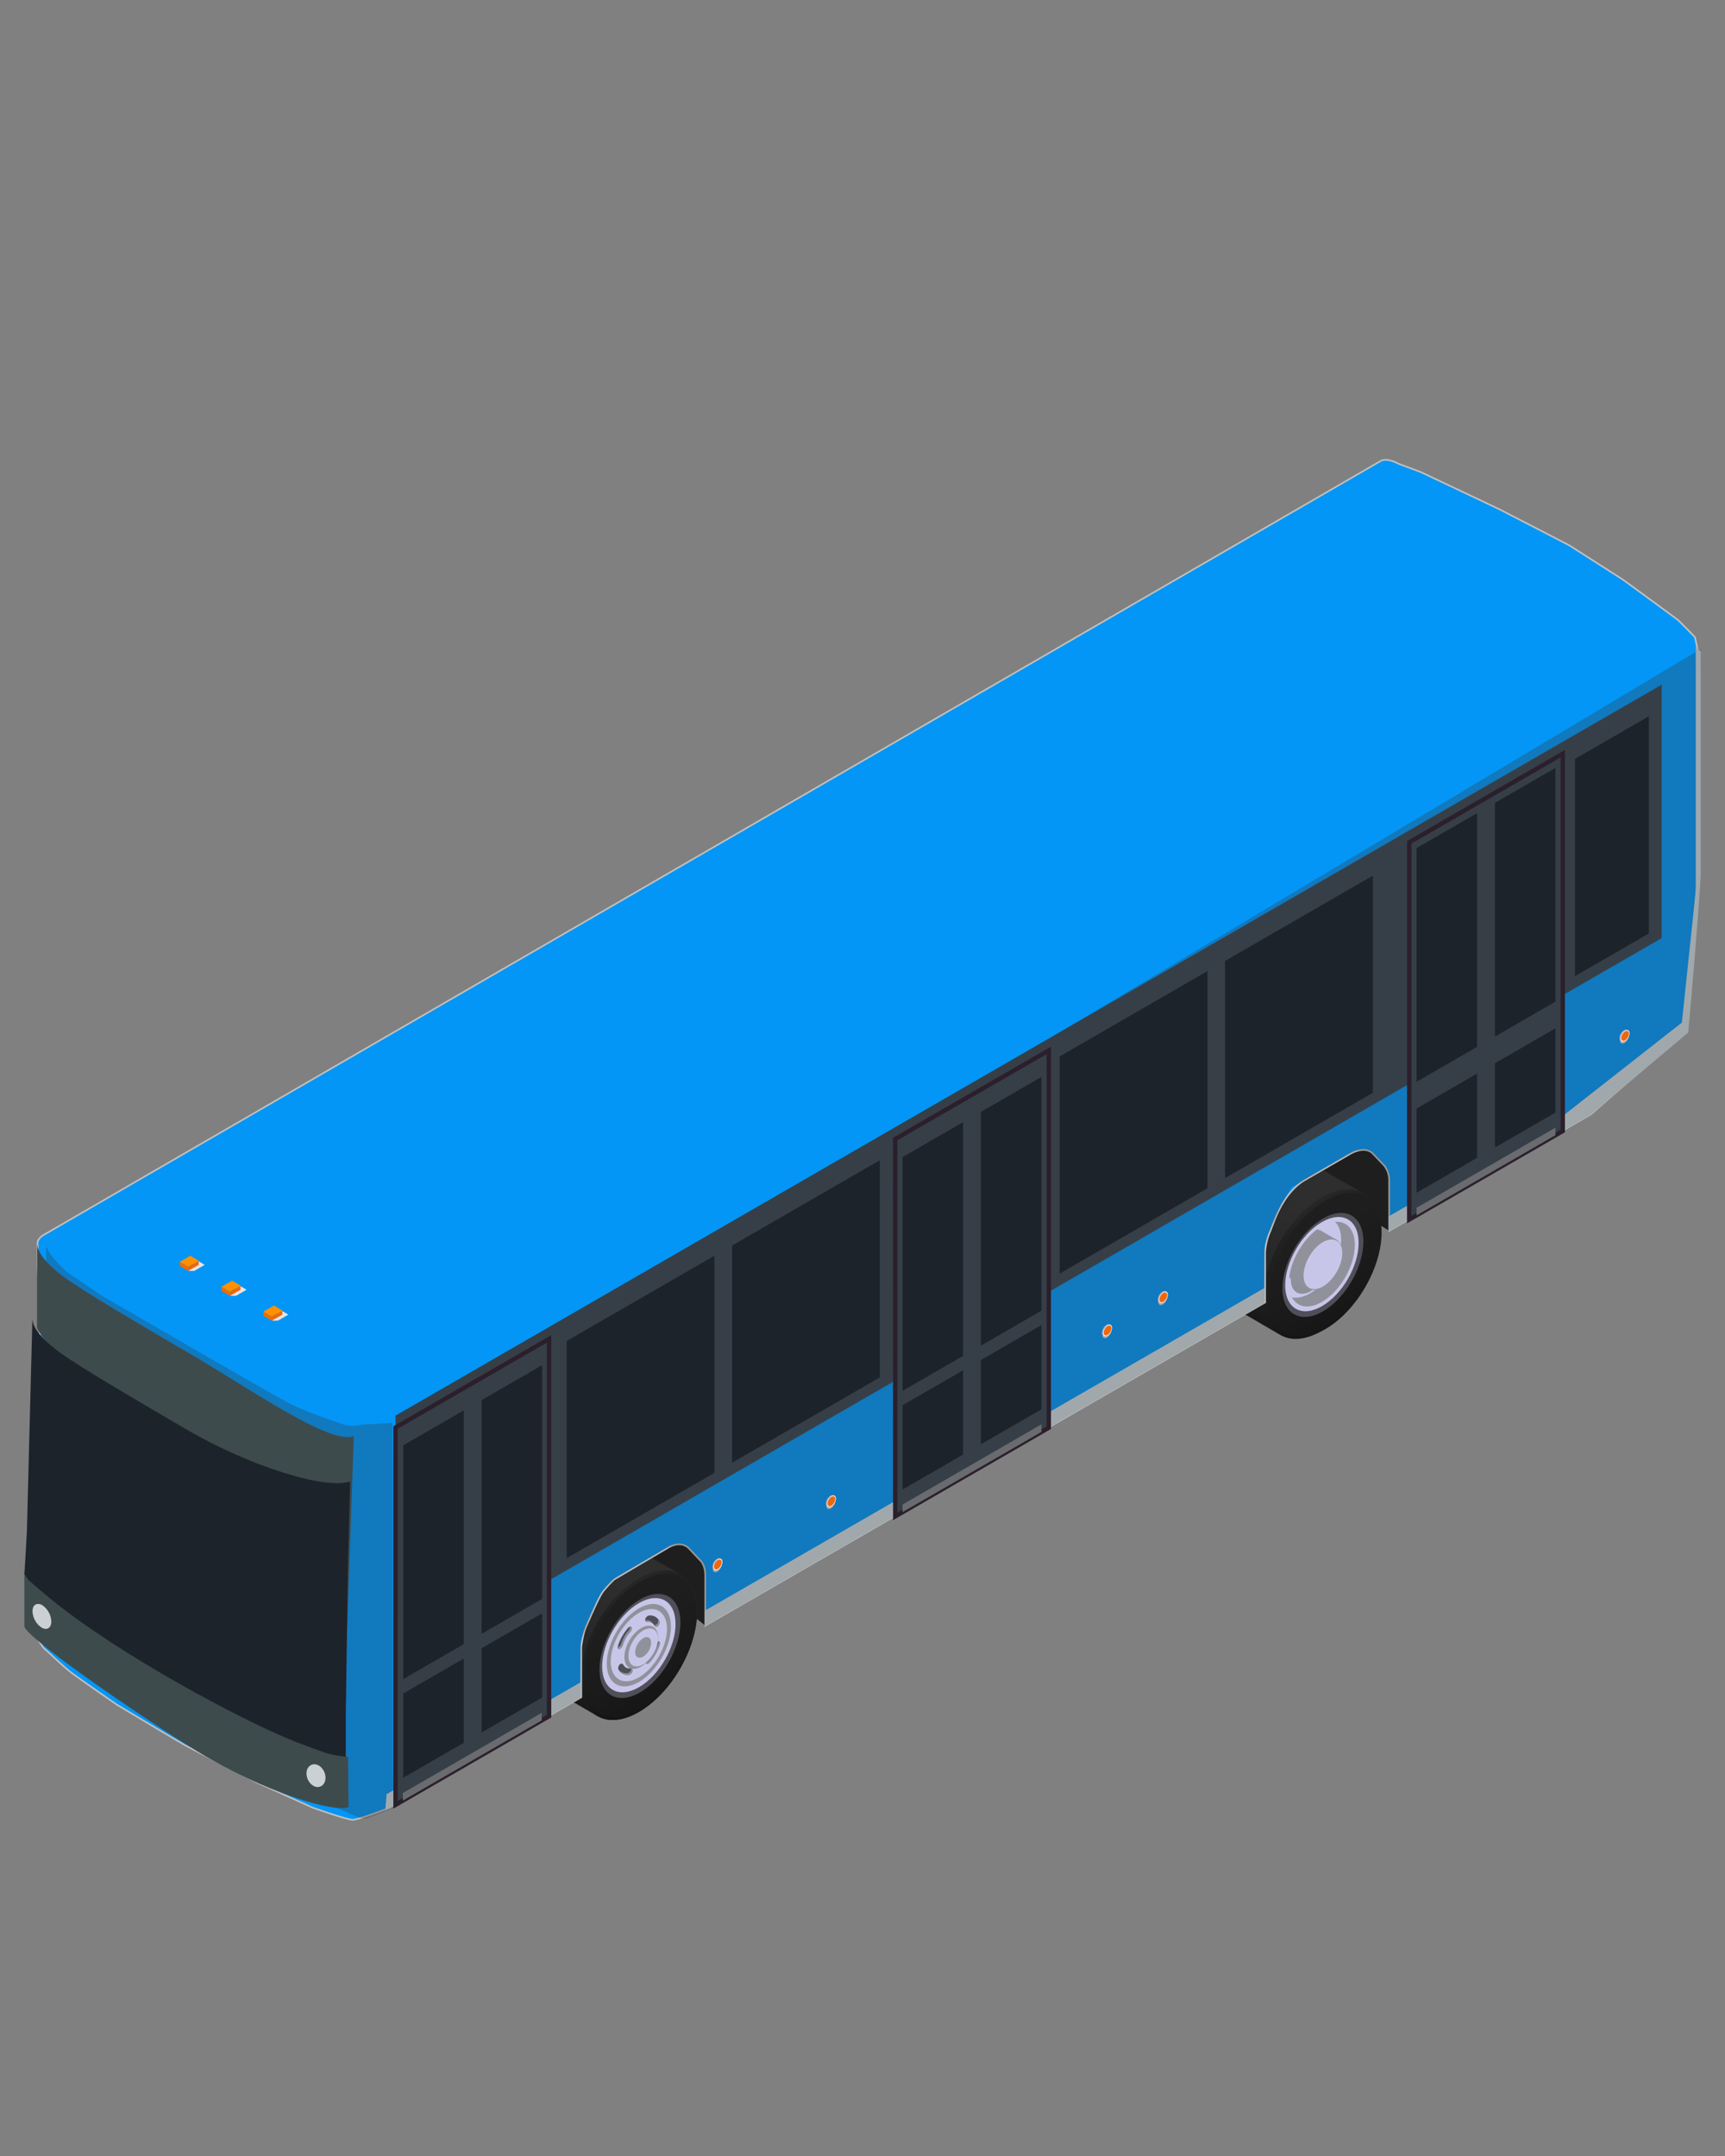 <svg xmlns="http://www.w3.org/2000/svg" xmlns:xlink="http://www.w3.org/1999/xlink"
    viewBox="0 0 1080 1350">
    <rect x="0" y="0" width="1080" height="1350" fill="#808080" stroke="none"/>
    <defs>
        <style>
            .cls-1{isolation:isolate;}.cls-2{fill:#1e1e1e;}.cls-3{fill:url(#linear-gradient);}.cls-4{fill:url(#linear-gradient-2);}.cls-5{fill:url(#linear-gradient-3);}.cls-6{fill:#504f59;}.cls-7{fill:#c8c6e8;}.cls-8{fill:#90919a;}.cls-9{fill:#8e8f98;}.cls-10{fill:url(#linear-gradient-4);}.cls-11{fill:#2d2c38;}.cls-12{fill:url(#linear-gradient-5);}.cls-13{fill:url(#linear-gradient-6);}.cls-14{fill:#0396F6;stroke:#c3c1c0;stroke-miterlimit:10;}.cls-15{fill:#353535;opacity:0.29;}.cls-16{fill:#3d4b4d;}.cls-17{fill:#cbd0d3;}.cls-18{fill:#1d232a;}.cls-19{fill:#a1a8ac;}.cls-20{fill:#363f47;}.cls-21{fill:#2b1f2c;}.cls-22{fill:#696b6f;}.cls-23{fill:#999ebf;}.cls-24{fill:#f8eee8;}.cls-25{fill:#ed670e;}.cls-26{fill:#e9e4e0;mix-blend-mode:multiply;}.cls-27{fill:#ed6d00;}.cls-28{fill:#fd9101;}</style>
        <linearGradient id="linear-gradient" x1="300.64" y1="823.06" x2="249.23" y2="734.01"
            gradientTransform="matrix(-1, 0, 0, 1, 1080, 0)" gradientUnits="userSpaceOnUse">
            <stop offset="0" stop-color="#181818" />
            <stop offset="0.27" stop-color="#262626" />
            <stop offset="0.77" stop-color="#2e2e2e" />
        </linearGradient>
        <linearGradient id="linear-gradient-2" x1="234.29" y1="822.93" x2="270.53" y2="760.16"
            gradientTransform="matrix(-0.5, -0.86, -0.86, 0.5, 1638.32, 609.96)"
            gradientUnits="userSpaceOnUse">
            <stop offset="0" stop-color="#141414" />
            <stop offset="0.44" stop-color="#1e1e1e" />
            <stop offset="0.78" stop-color="#202020" />
            <stop offset="0.98" stop-color="#292929" />
            <stop offset="1" stop-color="#2a2a2a" />
        </linearGradient>
        <linearGradient id="linear-gradient-3" x1="232.7" y1="822.11" x2="267.57" y2="761.73"
            gradientTransform="matrix(-1, 0, 0, 1, 1080, 0)" gradientUnits="userSpaceOnUse">
            <stop offset="0" stop-color="#161616" />
            <stop offset="0.3" stop-color="#1a1a1a" />
            <stop offset="0.79" stop-color="#1e1e1e" />
            <stop offset="0.8" stop-color="#1e1e1e" />
        </linearGradient>
        <linearGradient id="linear-gradient-4" x1="725.63" y1="1063.18" x2="674.22" y2="974.14"
            xlink:href="#linear-gradient" />
        <linearGradient id="linear-gradient-5" x1="661.89" y1="1061.54" x2="698.13" y2="998.77"
            gradientTransform="matrix(-0.5, -0.86, -0.86, 0.5, 1632.52, 1097.31)"
            xlink:href="#linear-gradient-2" />
        <linearGradient id="linear-gradient-6" x1="661.69" y1="1060.73" x2="696.56" y2="1000.35"
            xlink:href="#linear-gradient-3" />
    </defs>
    <g class="cls-1">
        <g id="Capa_1" data-name="Capa 1">
            <polygon class="cls-2"
                points="869.78 770.69 837.54 750.89 715.11 826.44 441.59 1017.9 412.61 994.96 301.88 1067.16 337.39 881.22 906.19 593.71 869.78 770.69" />
            <path class="cls-3"
                d="M768.6,799.59c0-23.11,16.32-51.27,36.46-62.9,10.65-6.15,20.24-6.44,26.9-1.94l22.8,13.2-15.44,25.17a85.74,85.74,0,0,1-24.7,40.28L801,835.55l-20-11.68a16.86,16.86,0,0,1-3.63-2.11h0C771.91,817.6,768.6,810,768.6,799.59Z" />
            <ellipse class="cls-4" cx="827.59" cy="791.54" rx="51.41" ry="29.68"
                transform="translate(-273.43 1106.51) rotate(-59.69)" />
            <path class="cls-5"
                d="M794.78,812.18c0,22.23,15.71,31.19,35.09,20S865,793.9,865,771.67s-15.71-31.19-35.08-20S794.78,790,794.78,812.18Z" />
            <path class="cls-6"
                d="M802.93,806.68c0,16.06,11.34,22.52,25.34,14.44s25.33-27.64,25.33-43.7S842.26,754.9,828.27,763,802.93,790.62,802.93,806.68Z" />
            <path class="cls-7"
                d="M804.63,804.8c0,14.55,10.28,20.41,23,13.09s23-25,23-39.6-10.28-20.41-23-13.09S804.63,790.25,804.63,804.8Z" />
            <path class="cls-7"
                d="M806.94,803.47c0,13.08,9.25,18.35,20.65,11.77s20.65-22.53,20.65-35.62-9.24-18.36-20.65-11.77a30.7,30.7,0,0,0-3.07,2c-8.9,6.66-15.95,18.78-17.33,29.77A29.28,29.28,0,0,0,806.94,803.47Z" />
            <path class="cls-8"
                d="M820.14,809.91c10.79-6.22,19.55-21.32,19.55-33.71,0-5-1.44-8.81-3.85-11.15,7.3-.56,12.4,4.85,12.4,14.57,0,13.09-9.24,29-20.65,35.62-8.31,4.8-15.47,3.29-18.74-2.93C812,813.06,815.93,812.34,820.14,809.91Z" />
            <path class="cls-9"
                d="M808.15,801.16c0,8,5.67,11.26,12.67,7.23s12.66-13.83,12.66-21.86-5.67-11.26-12.66-7.22S808.15,793.13,808.15,801.16Z" />
            <path class="cls-8"
                d="M807.19,799.65c2.17,3.15,6.29,3.75,11,1,7-4,12.67-13.83,12.67-21.86,0-5.39-2.56-8.62-6.36-8.93C815.62,776.54,808.57,788.66,807.19,799.65Z" />
            <polygon class="cls-8"
                points="827.59 770.94 837.09 776.45 818.37 806.83 809 801.42 815.4 786.14 827.59 770.94" />
            <path class="cls-8"
                d="M814.92,798.86c0,8,5.67,11.26,12.67,7.22s12.67-13.82,12.67-21.85S834.59,773,827.59,777,814.92,790.83,814.92,798.86Z" />
            <path class="cls-7"
                d="M816.15,798.66c0,7.67,5.43,10.77,12.12,6.9s12.11-13.21,12.11-20.89-5.42-10.77-12.11-6.91S816.15,791,816.15,798.66Z" />
            <path class="cls-10"
                d="M341,1038.21c0-23.12,16.33-51.28,36.47-62.91,10-5.79,19.13-6.38,25.72-2.66h0l.15.09,23,13.31v17.84l-51.72,71-21.6-12.55a17.1,17.1,0,0,1-2.9-1.68h0C344.45,1056.55,341,1048.84,341,1038.21Z" />
            <ellipse class="cls-11" cx="399.99" cy="1030.16" rx="51.41" ry="29.68"
                transform="translate(-691.22 855.56) rotate(-59.69)" />
            <ellipse class="cls-12" cx="399.99" cy="1030.16" rx="51.41" ry="29.68"
                transform="translate(-691.22 855.56) rotate(-59.69)" />
            <path class="cls-13"
                d="M365.79,1050.79c0,22.23,15.71,31.19,35.08,20S436,1032.52,436,1010.28s-15.7-31.18-35.08-20S365.79,1028.56,365.79,1050.79Z" />
            <path class="cls-6"
                d="M375.33,1045.29c0,16.06,11.34,22.53,25.33,14.45S426,1032.09,426,1016s-11.34-22.53-25.34-14.45S375.33,1029.24,375.33,1045.29Z" />
            <path class="cls-7"
                d="M377,1043.41c0,14.55,10.28,20.41,23,13.09s22.95-25,22.95-39.6-10.28-20.41-22.95-13.09S377,1028.86,377,1043.41Z" />
            <path class="cls-8"
                d="M379.9,1041.76c0,12.72,9,17.85,20.09,11.45s20.08-21.92,20.08-34.65-9-17.86-20.08-11.45S379.9,1029,379.9,1041.76Z" />
            <path class="cls-7"
                d="M382.38,1040.32c0,11.16,7.88,15.65,17.61,10s17.6-19.21,17.6-30.37-7.88-15.65-17.6-10S382.38,1029.16,382.38,1040.32Z" />
            <path class="cls-8"
                d="M390.93,1037.56c0,6.67,4.71,9.35,10.52,6S412,1032.08,412,1025.41s-4.71-9.36-10.53-6S390.93,1030.89,390.93,1037.56Z" />
            <path class="cls-6"
                d="M410,1030.34a19.93,19.93,0,0,1-4.43,7.85,3.94,3.94,0,0,0-1.1,3.15h0c.26.82,1.46.58,2.56-.71a31.73,31.73,0,0,0,5.88-10.43c.53-1.59.09-2.69-.77-2.46h0A4.06,4.06,0,0,0,410,1030.34Z" />
            <path class="cls-7"
                d="M393.45,1036.9c0,5.88,4.15,8.24,9.26,5.29s9.27-10.12,9.27-16-4.15-8.24-9.27-5.28S393.45,1031,393.45,1036.9Z" />
            <path class="cls-8"
                d="M397.68,1034.46c0,3.19,2.25,4.47,5,2.87a11.1,11.1,0,0,0,5-8.69c0-3.19-2.26-4.47-5-2.87A11.11,11.11,0,0,0,397.68,1034.46Z" />
            <path class="cls-6"
                d="M389.94,1030a20.09,20.09,0,0,1,4.43-7.86,3.91,3.91,0,0,0,1.1-3.14h0c-.26-.82-1.46-.58-2.56.71a31.81,31.81,0,0,0-5.88,10.43c-.53,1.59-.09,2.69.77,2.45h0A4,4,0,0,0,389.94,1030Z" />
            <path class="cls-6"
                d="M394.77,1044.7c-2.37.09-3.4-.45-4.61-2.43-.43-.7-1.34-.78-2.19,0h0a3,3,0,0,0-.67,3.32,6.57,6.57,0,0,0,6.13,3.22,3.11,3.11,0,0,0,2.53-2.34h0C396.19,1045.35,395.62,1044.66,394.77,1044.7Z" />
            <path class="cls-6"
                d="M405.2,1015.62c2.38-.09,3.4.45,4.61,2.42.43.7,1.34.79,2.19,0h0a3,3,0,0,0,.67-3.32,6.57,6.57,0,0,0-6.13-3.21,3.11,3.11,0,0,0-2.53,2.34h0C403.79,1015,404.35,1015.65,405.2,1015.62Z" />
            <path class="cls-8"
                d="M406.25,1039.56a31.65,31.65,0,0,0,5.89-10.43,3.57,3.57,0,0,0,.19-1.37c.74,0,1.1,1,.61,2.44a31.63,31.63,0,0,1-5.88,10.43c-1.1,1.29-2.3,1.53-2.56.71a2.43,2.43,0,0,1,.06-.64A3,3,0,0,0,406.25,1039.56Z" />
            <path class="cls-8"
                d="M387,1031.5a4.07,4.07,0,0,0,2.14-2.59,20,20,0,0,1,4.43-7.86,4.37,4.37,0,0,0,1-2.5.68.68,0,0,1,.86.43,3.91,3.91,0,0,1-1.1,3.14,20.09,20.09,0,0,0-4.43,7.86,4,4,0,0,1-2.14,2.59c-.57.16-.92-.31-1-1.08C386.9,1031.48,386.94,1031.52,387,1031.5Z" />
            <path class="cls-8"
                d="M392.63,1047.74a3.11,3.11,0,0,0,2.53-2.34c0-.24-.07-.37-.08-.57a1.25,1.25,0,0,1,.88,1.64,3.11,3.11,0,0,1-2.53,2.34,6.57,6.57,0,0,1-6.13-3.22l0-.06A6.63,6.63,0,0,0,392.63,1047.74Z" />
            <path class="cls-8"
                d="M411.2,1017a3,3,0,0,0,.69-3.25,6.25,6.25,0,0,1,.78,1A3,3,0,0,1,412,1018c-.85.79-1.76.7-2.19,0a7,7,0,0,0-.73-1C409.53,1017.66,410.39,1017.72,411.2,1017Z" />
            <path class="cls-8"
                d="M404.4,1014.55c2.28-.09,3.32.44,4.47,2.23-.9-.94-1.91-1.23-3.67-1.16-.67,0-1-.49-1.11-1.21C404.21,1014.44,404.27,1014.55,404.4,1014.55Z" />
            <path id="body_bus" data-name="body bus" class="cls-14"
                d="M1055.23,646.14l7.81-100.3V407.6l-1.86-8.61s-9.06-9.39-10.52-10.65-34.28-25.19-34.71-25.47l-33.43-21.39s-43.38-22.4-43.81-22.61-49.14-23.25-49.14-23.25l-14.09-5.28s-7.06-4-11.11-1.67l-50.28,29.11L514.17,491.43,253.83,642.16,26.61,773.71s-3.12,2.12-3.07,4.54,0,15.91,0,15.91l1.61,30.58s-1.62,106.15-1.7,108-.63,14.82-2.52,18.46a18,18,0,0,0-2,6.66l-1.65,38,.07,8.39s1.21,7.57,1.8,10.35,3,9.33,3,9.33,4.81,7.86,5.44,8.21,11.94,11.23,16.5,14.76,29.05,20.48,29.05,20.48,37.13,22.31,42.72,25.37,46.13,23.9,46.13,23.9l33.77,15.21s21.37,7.56,25,7.61,23.52-7.65,23.52-7.65l119.64-69.08v-31.4s.88-8,3.07-12.9,7.9-18.49,10.79-22.14a83.7,83.7,0,0,1,6.65-7.25l33.25-19.59s8.19-5.67,13.79.25l7,7.44s3.07,2.52,3.07,9.36v31.39L792.09,815.52v-31.4a39,39,0,0,1,3.07-12.89c1.89-4,6.7-22.53,20.84-31.76l29.84-17.23s8.7-5.13,13.8.25l7.05,7.44a15,15,0,0,1,3.07,9.36v31.4l126.33-73Z" />
            <path class="cls-15"
                d="M1064.73,406.39,248.62,894.44l-2.74,237.84L363.19,1063l.31-35.21s9.79-26.59,13.5-31.15a64,64,0,0,1,8.36-8.59c.6-.4,25.75-15,26.54-15.42a63.6,63.6,0,0,1,7.37-4.07c1.94-.67,6.15-1.28,7.3-.93a28.09,28.09,0,0,1,4.17,2.34l7.89,8.52,2.22,5.57v34.1L791.38,815.75l.4-35.74s1.27-5.14,1.74-6.32,4-9,4.53-10.21,4-8.84,4.64-10,6.19-10.39,6.19-10.39a19.55,19.55,0,0,0,4-1.77c1.33-.91,7.5-4.53,9.53-5.7s24-14.33,26.62-14.84,7.12-1,9.9,2l7.05,7.44,2.34,4.18.73,36.58L995.38,698l61.18-51.67,7.13-87.26s1.38-34.29.5-47.11S1064.73,406.39,1064.73,406.39Z" />
            <path class="cls-15"
                d="M245.8,891l-19.08,1s-6.26,1.8-11.85-.12-22.85-7.63-33.63-13.1-116.74-67-116.74-67l-22.28-15s-11.4-10.07-12.77-15.73,0,52.6,0,52.6l-4.89,184.17L52.83,1048s66.69,44.73,77.16,48.71,25.12,15.46,42.77,22,32.76,11.28,38,13.31,15.22,7.19,17.91,6.78,17.2-6.66,17.2-6.66Z" />
            <path class="cls-16"
                d="M23.19,831.39c1.94,4.22,6.08,9.91,13.48,15.5s54.26,34,85.14,52.89,67.61,37.68,83.25,42.25c0,0,10.68,1.38,10.95,5s-4.16,93.52-4.11,96.4c0,1-1.17,1.1-2.84.86-3.14-.43-8-2-9.77-.86-2.76,1.73-8.19,9.22-15.44,9.29,4.41,1.8,8.44,3.36,12,4.7l1.18.44,1.14.41,2.22.81,2,.71,1,.33a95.3,95.3,0,0,0,13.12,3.53v-20l5-144.39c-14.89,5.41-61.92-27.72-102.36-51.46-19.57-11.49-67.88-39.51-80.19-49-9.58-7.38-15.53-14.13-15.65-20.2l-.09,15.68C23.18,795.46,23.2,830.67,23.19,831.39Z" />
            <path class="cls-16"
                d="M15.26,1018.29c0,6.33,70.49,55.27,108.36,78.38,42.5,25.93,85.81,38.54,94.61,34.85l-.07-6.26-.24-24.94L15.26,986.1Z" />
            <path class="cls-17"
                d="M192,1109.3c-.57,3.67,1.56,7.8,4.79,9.2a4.67,4.67,0,0,0,5.73-1.3v0a6.11,6.11,0,0,0,1.17-2.82c.58-3.69-1.55-7.82-4.8-9.22a5,5,0,0,0-3.31-.3A5.15,5.15,0,0,0,192,1109.3Z" />
            <path class="cls-17"
                d="M20.36,1008.62A12.88,12.88,0,0,0,26,1019.1c2.25,1.33,4.24,1,5.32-.59v0a5.5,5.5,0,0,0,.8-2.86,12.86,12.86,0,0,0-5.61-10.5,4.76,4.76,0,0,0-3.19-.77C21.59,1004.62,20.45,1006.14,20.36,1008.62Z" />
            <path class="cls-18"
                d="M15.25,985.87c1.53,1.4,1.63,2.65,3.17,4l1.9,1.68c1.28,1.12,2.55,2.22,3.83,3.32q3.75,3.2,7.5,6.26c44.51,36.31,120.37,76,149.4,87.88,7.87,3.2,14.5,5.65,19.54,7.4,1.47.51,2.8,1,4,1.36,4.41,1.48,11.89,2.16,11.89,2.16V1073l1.37-92,1.37-53.42c-14.91,5.41-62.51-9.1-103-32.84-19.6-11.49-68-39.51-80.31-49-9.59-7.39-15.55-14.14-15.67-20.21l-.09,5.06L16.84,958.91,15.8,977Z" />
            <polygon class="cls-19"
                points="791.76 806.44 441.23 1008.59 441.23 1018.32 791.76 815.94 791.76 806.44" />
            <path class="cls-19"
                d="M978.42,698.8l-109,62.86v9.45l126.33-73L1057,646.49s7.8-88.36,7.8-100.29V408l-3.1-3V557.69L1053,640.3Z" />
            <polygon class="cls-19"
                points="241.26 1133.27 243.93 1132.24 363.57 1063.16 363.57 1053.36 242.03 1123.46 241.26 1133.27" />
            <polygon class="cls-20"
                points="247.64 1045.08 247.64 886.4 1040.35 428.73 1040.35 587.41 247.64 1045.08" />
            <polygon class="cls-20"
                points="560.49 949.47 656.6 893.98 656.6 657.73 560.49 713.22 560.49 949.47" />
            <path class="cls-21"
                d="M559.11,712.43,658,655.35V894.77l-98.86,57.08Zm96.12-52.33L561.86,714V947.1l93.37-53.91Z" />
            <polygon class="cls-20"
                points="882.3 763.67 978.42 708.18 978.42 471.92 882.3 527.42 882.3 763.67" />
            <path class="cls-21"
                d="M880.93,526.62l98.86-57.07V709L880.93,766Zm96.12-52.32-93.37,53.91V761.3l93.37-53.91Z" />
            <polygon class="cls-20"
                points="247.64 1130.1 343.76 1074.6 343.76 838.35 247.64 893.84 247.64 1130.1" />
            <path class="cls-21"
                d="M246.27,893.05,345.13,836v239.41l-98.86,57.08Zm96.11-52.33L249,894.63v233.09l93.37-53.91Z" />
            <polygon class="cls-18"
                points="458.33 915.9 550.85 862.48 550.85 726.49 458.33 779.9 458.33 915.9" />
            <polygon class="cls-18"
                points="354.78 975.68 447.3 922.26 447.3 786.27 354.78 839.69 354.78 975.68" />
            <polygon class="cls-18"
                points="766.99 737.69 859.51 684.27 859.51 548.28 766.99 601.7 766.99 737.69" />
            <polygon class="cls-18"
                points="986.04 611.23 1032.3 584.52 1032.3 448.52 986.04 475.23 986.04 611.23" />
            <polygon class="cls-18"
                points="663.44 797.48 755.97 744.06 755.97 608.06 663.44 661.48 663.44 797.48" />
            <polygon class="cls-18"
                points="301.52 1023.06 339.42 1001.18 339.42 854.81 301.52 876.69 301.52 1023.06" />
            <polygon class="cls-18"
                points="301.52 1084.83 339.42 1062.94 339.42 1010.18 301.52 1032.06 301.52 1084.83" />
            <polygon class="cls-18"
                points="252.47 1051.38 290.37 1029.5 290.37 883.13 252.47 905.01 252.47 1051.38" />
            <polygon class="cls-18"
                points="252.47 1113.14 290.37 1091.26 290.37 1038.5 252.47 1060.38 252.47 1113.14" />
            <polygon class="cls-18"
                points="614.12 842.58 652.02 820.7 652.02 674.33 614.12 696.22 614.12 842.58" />
            <polygon class="cls-18"
                points="614.12 904.35 652.02 882.47 652.02 829.7 614.12 851.59 614.12 904.35" />
            <polygon class="cls-18"
                points="565.07 870.9 602.97 849.02 602.97 702.65 565.07 724.53 565.07 870.9" />
            <polygon class="cls-18"
                points="565.07 932.67 602.97 910.78 602.97 858.02 565.07 879.9 565.07 932.67" />
            <polygon class="cls-18"
                points="935.94 649.07 973.84 627.19 973.84 480.82 935.94 502.7 935.94 649.07" />
            <polygon class="cls-18"
                points="935.94 718.54 973.84 696.66 973.84 643.9 935.94 665.78 935.94 718.54" />
            <polygon class="cls-18"
                points="886.89 677.39 924.79 655.51 924.79 509.14 886.89 531.02 886.89 677.39" />
            <polygon class="cls-18"
                points="886.89 746.86 924.79 724.98 924.79 672.22 886.89 694.1 886.89 746.86" />
            <polygon class="cls-22"
                points="565.07 942.09 652.02 891.89 652.02 896.63 565.07 946.83 565.07 942.09" />
            <polygon class="cls-22"
                points="252.22 1122.71 339.17 1072.51 339.17 1077.25 252.22 1127.45 252.22 1122.71" />
            <polygon class="cls-22"
                points="886.89 756.28 973.84 706.08 973.84 710.82 886.89 761.02 886.89 756.28" />
            <path class="cls-19"
                d="M446.3,982.44c0,1.81,1.27,2.53,2.85,1.62a6.27,6.27,0,0,0,2.85-4.92c0-1.81-1.27-2.53-2.85-1.62A6.27,6.27,0,0,0,446.3,982.44Z" />
            <path class="cls-23"
                d="M446,981c0,1.81,1.28,2.54,2.85,1.63a6.27,6.27,0,0,0,2.85-4.92c0-1.81-1.27-2.54-2.85-1.63A6.31,6.31,0,0,0,446,981Z" />
            <path class="cls-24"
                d="M446.61,981.27c0,1.81,1.28,2.53,2.85,1.62a6.27,6.27,0,0,0,2.85-4.92c0-1.8-1.27-2.53-2.85-1.62A6.29,6.29,0,0,0,446.61,981.27Z" />
            <path class="cls-25"
                d="M447,981c0,1.53,1.09,2.15,2.42,1.38a5.32,5.32,0,0,0,2.42-4.18c0-1.53-1.08-2.15-2.42-1.38A5.36,5.36,0,0,0,447,981Z" />
            <path class="cls-19"
                d="M517.36,942.87c0,1.81,1.27,2.54,2.85,1.63a6.28,6.28,0,0,0,2.85-4.92c0-1.81-1.27-2.54-2.85-1.63A6.27,6.27,0,0,0,517.36,942.87Z" />
            <path class="cls-23"
                d="M517.05,941.43c0,1.81,1.27,2.53,2.85,1.63a6.29,6.29,0,0,0,2.85-4.93c0-1.8-1.27-2.53-2.85-1.62A6.27,6.27,0,0,0,517.05,941.43Z" />
            <path class="cls-24"
                d="M517.67,941.7c0,1.81,1.28,2.54,2.85,1.63a6.27,6.27,0,0,0,2.85-4.92c0-1.81-1.27-2.54-2.85-1.63A6.29,6.29,0,0,0,517.67,941.7Z" />
            <path class="cls-25"
                d="M518.1,941.45c0,1.53,1.08,2.15,2.42,1.38a5.32,5.32,0,0,0,2.42-4.17c0-1.54-1.08-2.16-2.42-1.38A5.32,5.32,0,0,0,518.1,941.45Z" />
            <path class="cls-19"
                d="M690.21,835.9c0,1.8,1.28,2.53,2.85,1.62a6.28,6.28,0,0,0,2.86-4.92c0-1.81-1.28-2.53-2.86-1.62A6.29,6.29,0,0,0,690.21,835.9Z" />
            <path class="cls-23"
                d="M689.9,834.45c0,1.81,1.28,2.54,2.86,1.63a6.29,6.29,0,0,0,2.85-4.92c0-1.81-1.28-2.54-2.85-1.63A6.29,6.29,0,0,0,689.9,834.45Z" />
            <path class="cls-24"
                d="M690.52,834.73c0,1.81,1.28,2.53,2.86,1.62a6.29,6.29,0,0,0,2.85-4.92c0-1.81-1.28-2.53-2.85-1.62A6.28,6.28,0,0,0,690.52,834.73Z" />
            <path class="cls-25"
                d="M691,834.48c0,1.53,1.08,2.15,2.42,1.38a5.35,5.35,0,0,0,2.42-4.18c0-1.53-1.09-2.15-2.42-1.38A5.32,5.32,0,0,0,691,834.48Z" />
            <path class="cls-19"
                d="M725.15,815.18c0,1.8,1.28,2.53,2.85,1.62a6.27,6.27,0,0,0,2.85-4.92c0-1.81-1.27-2.53-2.85-1.63A6.31,6.31,0,0,0,725.15,815.18Z" />
            <path class="cls-23"
                d="M724.84,813.73c0,1.81,1.28,2.54,2.85,1.63a6.28,6.28,0,0,0,2.86-4.92c0-1.81-1.28-2.54-2.86-1.63A6.31,6.31,0,0,0,724.84,813.73Z" />
            <path class="cls-24"
                d="M725.46,814c0,1.8,1.28,2.53,2.85,1.62a6.28,6.28,0,0,0,2.86-4.92c0-1.81-1.28-2.53-2.86-1.63A6.31,6.31,0,0,0,725.46,814Z" />
            <path class="cls-25"
                d="M725.89,813.76c0,1.53,1.09,2.15,2.42,1.38a5.34,5.34,0,0,0,2.42-4.18c0-1.53-1.08-2.15-2.42-1.38A5.35,5.35,0,0,0,725.89,813.76Z" />
            <path class="cls-19"
                d="M1014.22,651.44c0,1.81,1.28,2.54,2.85,1.63a6.27,6.27,0,0,0,2.85-4.92c0-1.81-1.27-2.54-2.85-1.63A6.29,6.29,0,0,0,1014.22,651.44Z" />
            <path class="cls-23"
                d="M1013.91,650c0,1.81,1.28,2.54,2.85,1.63a6.29,6.29,0,0,0,2.86-4.92c0-1.81-1.28-2.54-2.86-1.63A6.29,6.29,0,0,0,1013.91,650Z" />
            <path class="cls-24"
                d="M1014.53,650.27c0,1.81,1.28,2.54,2.85,1.63a6.28,6.28,0,0,0,2.86-4.92c0-1.81-1.28-2.54-2.86-1.63A6.29,6.29,0,0,0,1014.53,650.27Z" />
            <path class="cls-25"
                d="M1015,650c0,1.54,1.09,2.15,2.42,1.38a5.32,5.32,0,0,0,2.42-4.17c0-1.54-1.08-2.15-2.42-1.38A5.35,5.35,0,0,0,1015,650Z" />
            <polygon class="cls-26"
                points="173.92 826.97 180.54 823.18 175.31 820.07 170.16 826.97 173.92 826.97" />
            <polygon class="cls-27"
                points="170.16 826.97 164.92 823.86 164.92 821.26 170.16 824.38 170.16 826.97" />
            <polygon class="cls-28"
                points="170.16 824.38 176.78 820.59 171.54 817.47 164.92 821.26 170.16 824.38" />
            <polygon class="cls-25"
                points="170.16 824.38 176.78 820.59 176.78 823.18 170.16 826.97 170.16 824.38" />
            <polygon class="cls-26"
                points="147.73 811.39 154.36 807.6 149.12 804.48 143.97 811.39 147.73 811.39" />
            <polygon class="cls-27"
                points="143.97 811.39 138.73 808.27 138.73 805.68 143.97 808.79 143.97 811.39" />
            <polygon class="cls-28"
                points="143.97 808.79 150.59 805 145.36 801.89 138.73 805.68 143.97 808.79" />
            <polygon class="cls-25"
                points="143.97 808.79 150.59 805 150.59 807.6 143.97 811.39 143.97 808.79" />
            <polygon class="cls-26"
                points="121.54 795.81 128.17 792.01 122.93 788.9 117.78 795.81 121.54 795.81" />
            <polygon class="cls-27"
                points="117.78 795.81 112.54 792.69 112.54 790.09 117.78 793.21 117.78 795.81" />
            <polygon class="cls-28"
                points="117.78 793.21 124.41 789.42 119.17 786.3 112.54 790.09 117.78 793.21" />
            <polygon class="cls-25"
                points="117.78 793.21 124.41 789.42 124.41 792.01 117.78 795.81 117.78 793.21" />
        </g>
    </g>
</svg>